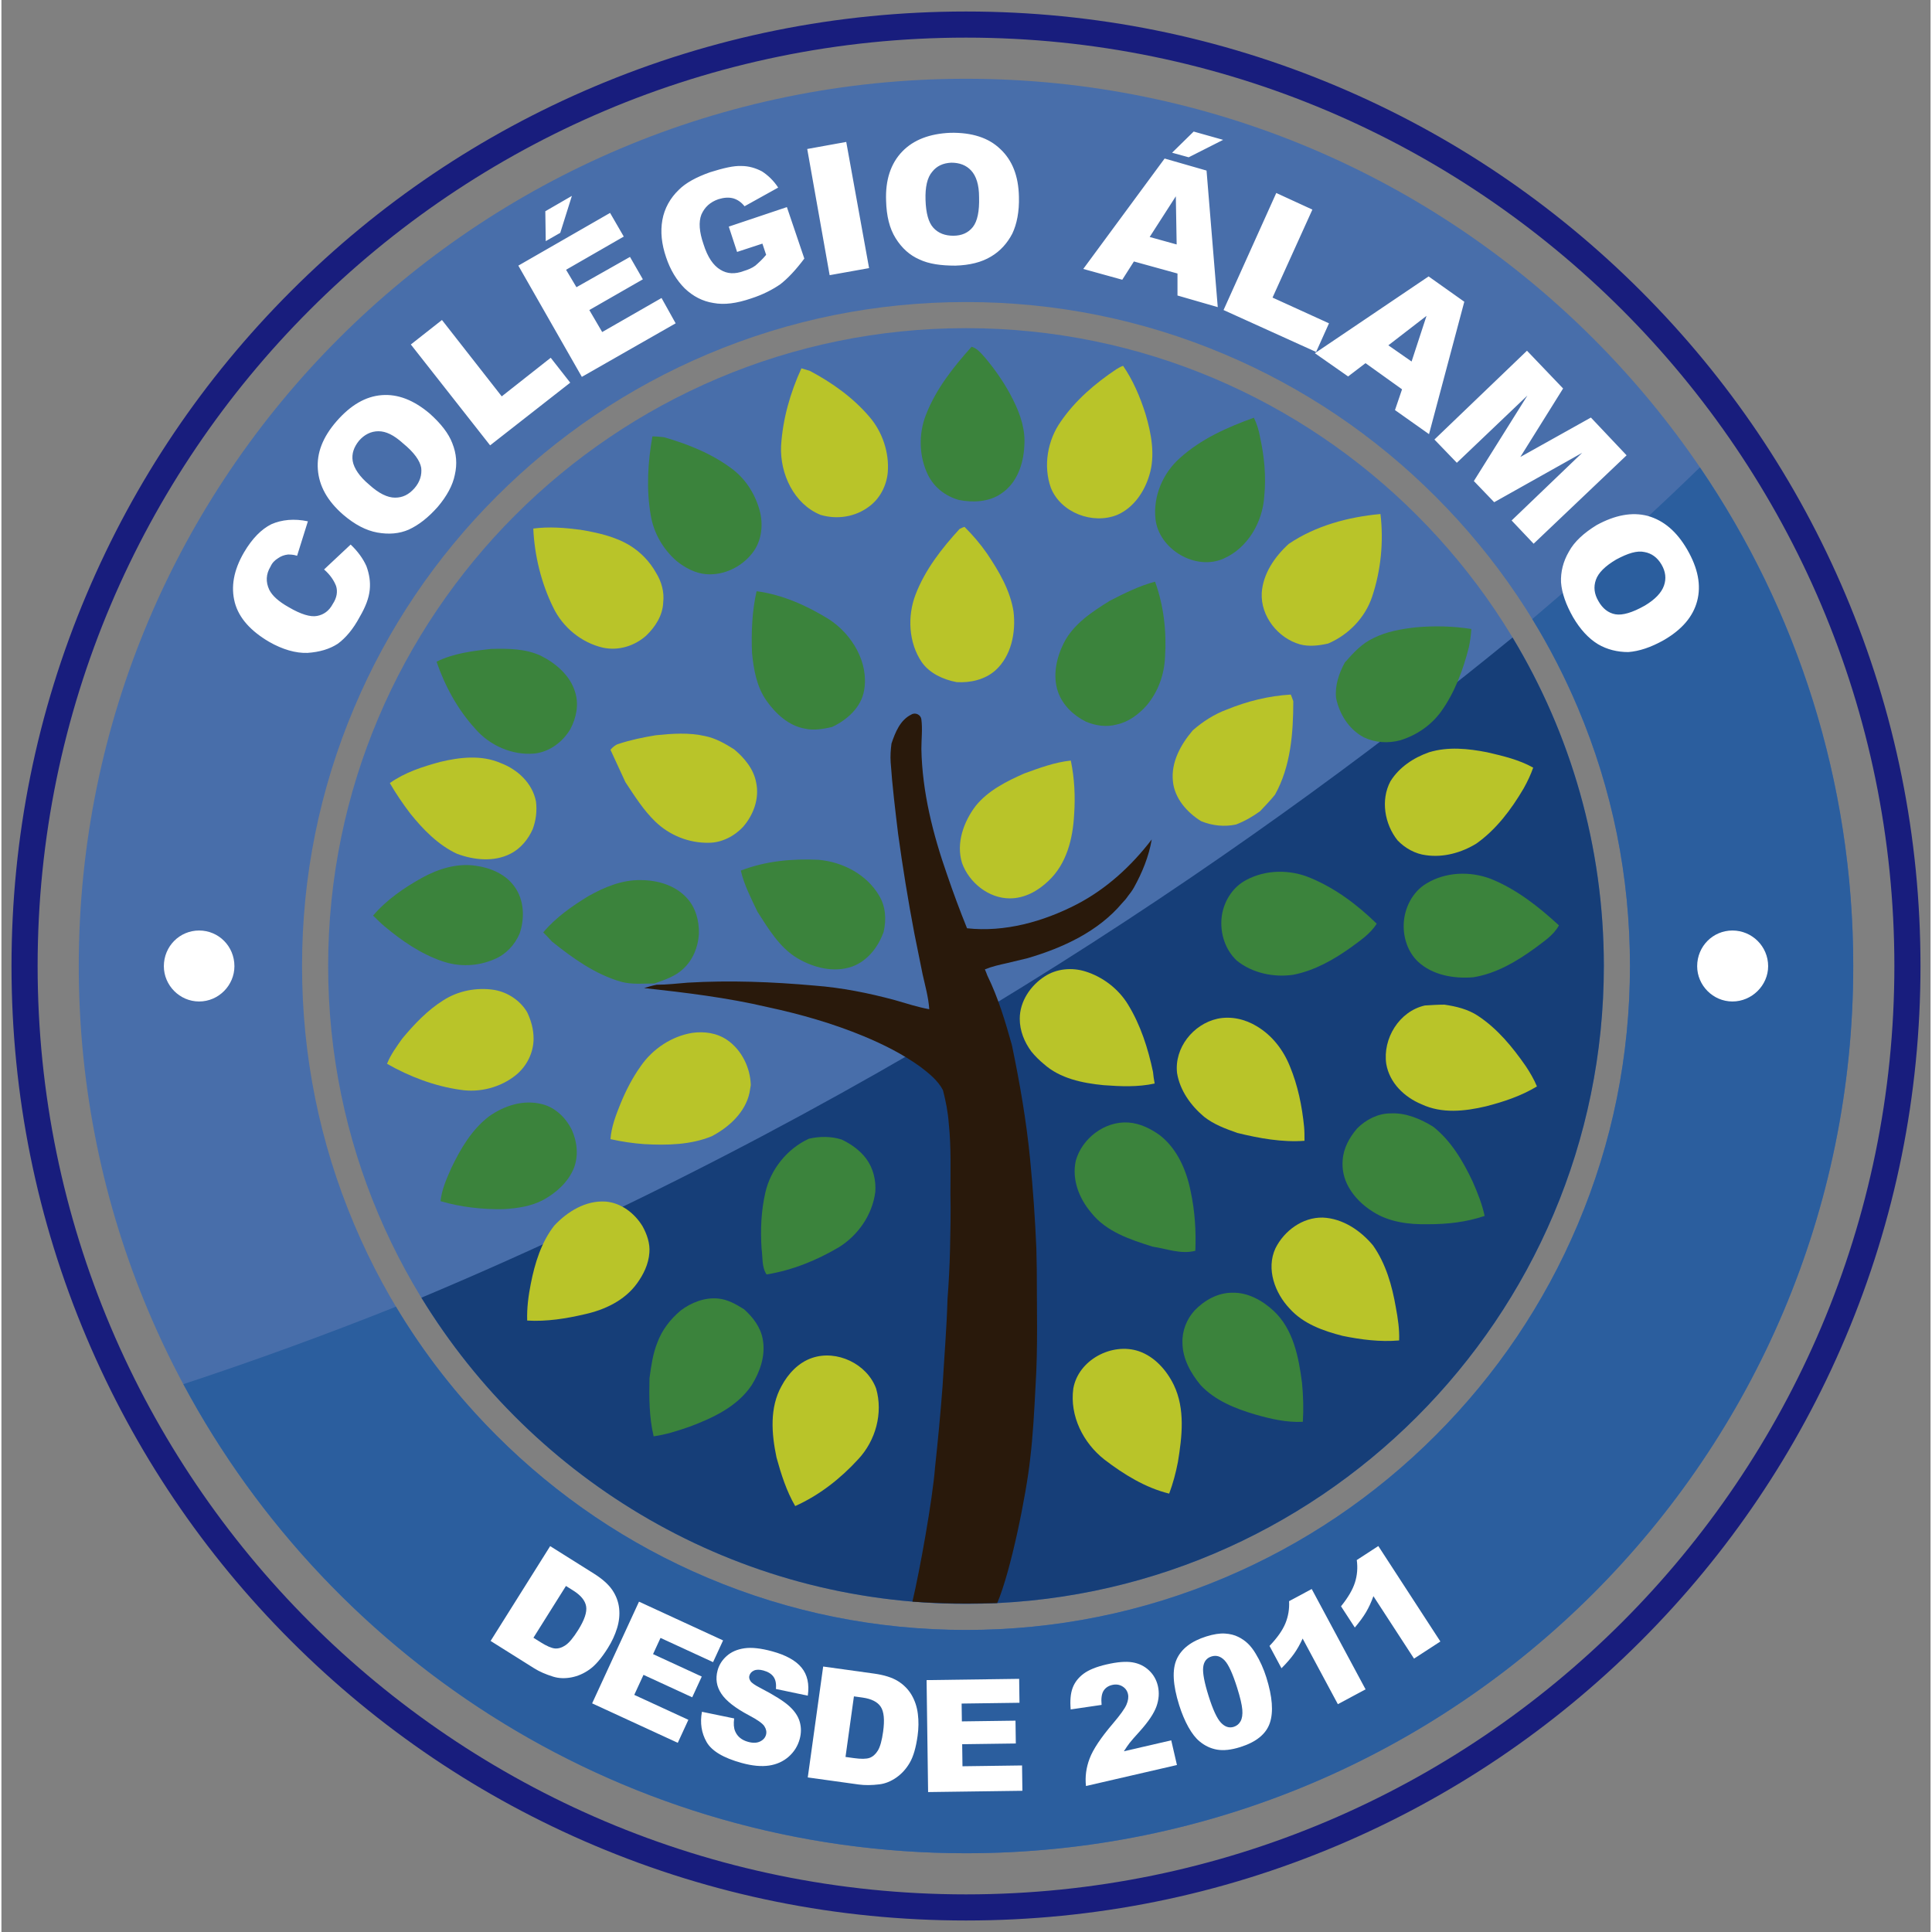 <svg version="1.1" id="Layer_1" xmlns="http://www.w3.org/2000/svg" xmlns:xlink="http://www.w3.org/1999/xlink" x="0px" y="0px"
	 width="200px" height="200px" viewBox="0 0 670.59 671.59" enable-background="new 0 0 670.59 671.59" xml:space="preserve">
<rect x="0" y="0" width="670.59" height="671.59" fill="#808080" stroke="none"/>
<g>
	<path fill="#486EAA" d="M335.295,114.071c-122.26,0-221.725,99.465-221.725,221.724c0,122.258,99.465,221.724,221.725,221.724
		c122.258,0,221.724-99.466,221.724-221.724C557.019,213.536,457.553,114.071,335.295,114.071L335.295,114.071z"/>
	<path fill="#163E78" d="M525.284,221.604c-81.594,66.754-212.297,159.365-379.309,229.492
		c38.982,63.771,109.262,106.423,189.319,106.423c122.258,0,221.724-99.466,221.724-221.724
		C557.019,294.056,545.419,254.979,525.284,221.604L525.284,221.604z"/>
	<path fill-rule="evenodd" clip-rule="evenodd" fill="#3B833C" d="M337.242,120.533c2.021,0.577,3.319,2.309,4.763,3.896
		c3.75,4.474,7.215,9.523,9.813,14.862c2.45,4.906,4.182,10.245,3.749,15.727c-0.288,6.349-2.598,12.986-8.081,16.593
		c-4.183,2.887-9.812,3.174-14.716,2.165c-4.617-1.299-8.514-4.329-10.677-8.657c-3.175-6.493-3.32-14.284-0.723-20.922
		C324.834,135.251,330.895,127.604,337.242,120.533L337.242,120.533z"/>
	<path fill-rule="evenodd" clip-rule="evenodd" fill="#3B833C" d="M409.675,159.202c7.359-6.638,16.449-10.677,25.685-13.996
		c1.008,2.02,1.73,4.329,2.163,6.782c1.442,6.637,2.165,13.563,1.442,20.633c-0.576,8.802-5.627,17.748-13.996,21.499
		c-9.812,4.473-22.652-3.174-23.805-13.708C400.297,172.477,403.759,164.397,409.675,159.202L409.675,159.202z"/>
	<path fill-rule="evenodd" clip-rule="evenodd" fill="#3B833C" d="M226.285,151.699c1.299,0,2.742,0.144,4.041,0.289
		c8.513,2.452,16.736,5.771,23.807,11.11c4.906,3.751,8.225,9.234,9.668,15.294c1.01,4.762,0.288,10.101-2.886,13.997
		c-3.751,4.762-9.812,7.647-15.872,7.214c-3.751-0.289-7.359-2.165-10.389-4.617c-4.618-4.041-7.936-9.668-8.946-15.873
		C224.121,170.024,224.698,160.645,226.285,151.699L226.285,151.699z"/>
	<path fill-rule="evenodd" clip-rule="evenodd" fill="#3B833C" d="M385.29,208.838c5.051-2.597,10.244-5.195,15.728-6.638
		c3.029,8.368,4.04,17.314,3.464,26.26c-0.29,6.205-2.454,12.12-6.494,16.882c-2.742,3.03-6.203,5.627-10.244,6.493
		c-3.608,1.01-7.503,0.433-10.822-1.01c-4.328-2.165-8.08-5.771-9.665-10.389c-1.877-5.483-0.579-11.688,2.019-16.882
		C372.593,216.917,379.23,212.589,385.29,208.838L385.29,208.838z"/>
	<path fill-rule="evenodd" clip-rule="evenodd" fill="#3B833C" d="M262.502,205.519c8.945,1.155,17.603,5.05,25.25,9.812
		c7.937,5.195,13.852,15.006,12.121,24.673c-1.011,5.916-5.916,10.245-11.111,12.698c-3.174,0.722-6.35,1.298-9.523,0.577
		c-5.626-1.01-10.1-5.195-13.273-9.667c-3.463-4.906-4.474-10.822-5.051-16.594C260.625,219.804,260.914,212.445,262.502,205.519
		L262.502,205.519z"/>
	<path fill-rule="evenodd" clip-rule="evenodd" fill="#3B833C" d="M491.63,218.072c6.494-0.577,12.985-0.432,19.335,0.577
		c-0.144,2.165-0.432,4.329-0.866,6.349c-2.019,7.935-4.904,15.727-9.666,22.364c-3.463,4.762-8.513,8.225-14.142,9.957
		c-4.183,1.154-8.801,0.866-12.695-1.011c-5.195-2.741-8.514-8.08-9.667-13.707c-0.434-4.329,1.008-8.513,3.029-12.265
		c2.886-3.318,5.915-6.637,9.955-8.512C481.529,219.515,486.581,218.649,491.63,218.072L491.63,218.072z"/>
	<path fill-rule="evenodd" clip-rule="evenodd" fill="#3B833C" d="M151.249,230.015c5.83-2.915,12.631-3.748,19.017-4.442
		c5.829-0.139,11.798-0.139,17.211,2.36c5.274,2.637,10.272,6.94,11.938,12.631c1.388,4.303,0.416,9.022-1.666,12.909
		c-2.638,4.442-7.219,7.912-12.493,8.467c-7.634,0.694-15.546-2.775-20.543-8.606C158.605,246.671,154.164,238.481,151.249,230.015
		L151.249,230.015z"/>
	<path fill-rule="evenodd" clip-rule="evenodd" fill="#3B833C" d="M257.019,302.625c8.513-3.319,17.892-4.185,26.981-3.752
		c8.369,0.721,16.737,5.051,21.066,12.409c2.309,3.751,2.596,8.369,1.587,12.697c-1.876,5.195-5.482,9.956-10.821,11.976
		c-6.493,2.309-13.564,0.433-19.191-2.886c-6.204-3.75-9.955-10.1-13.851-16.16C260.625,312.292,258.172,307.675,257.019,302.625
		L257.019,302.625z"/>
	<path fill-rule="evenodd" clip-rule="evenodd" fill="#3B833C" d="M432.618,305.943c6.926-3.751,15.438-3.751,22.507-0.722
		c8.658,3.607,16.305,9.379,22.943,15.872c-2.166,3.462-5.627,5.771-8.948,8.225c-6.059,4.328-12.696,8.08-20.055,9.522
		c-6.782,1.01-14.285-0.577-19.624-4.906c-4.473-4.184-6.203-10.677-5.048-16.593C425.401,312.58,428.289,308.252,432.618,305.943
		L432.618,305.943z"/>
	<path fill-rule="evenodd" clip-rule="evenodd" fill="#3B833C" d="M146.252,305.108c5.552-3.053,12.076-5.136,18.6-4.164
		c5.136,0.694,10.411,2.915,13.464,7.218c3.47,4.719,3.608,11.104,1.805,16.378c-1.666,3.887-4.72,7.218-8.745,8.883
		c-5.691,2.499-12.214,2.777-18.183,0.694c-7.356-2.498-14.019-7.079-19.988-12.076c-1.388-1.111-2.638-2.499-4.025-3.748
		C133.898,312.742,140.006,308.578,146.252,305.108L146.252,305.108z"/>
	<path fill-rule="evenodd" clip-rule="evenodd" fill="#3B833C" d="M495.383,307.097c6.637-4.04,15.15-4.329,22.364-1.587
		c8.945,3.607,16.592,9.667,23.664,16.161c-1.877,3.462-5.34,5.627-8.369,7.936c-6.35,4.617-13.42,8.8-21.355,10.099
		c-6.78,0.578-14.285-0.721-19.335-5.482c-3.463-3.318-5.05-8.224-4.906-12.842C487.59,315.755,490.476,309.984,495.383,307.097
		L495.383,307.097z"/>
	<path fill-rule="evenodd" clip-rule="evenodd" fill="#3B833C" d="M203.92,311.57c5.628-3.174,11.832-5.771,18.325-5.627
		c5.771,0,11.832,1.731,15.872,6.06c3.175,3.318,4.473,8.08,4.329,12.697c-0.289,4.473-2.02,8.945-5.483,12.12
		c-2.741,2.598-6.349,3.752-9.956,5.051c-3.751,0-7.792,0.432-11.542-0.578c-9.09-2.597-16.882-8.225-24.096-13.996
		c-1.011-1.154-2.02-2.165-3.031-3.174C192.666,318.929,198.293,315.033,203.92,311.57L203.92,311.57z"/>
	<path fill-rule="evenodd" clip-rule="evenodd" fill="#3B833C" d="M471.286,392.227c3.029-3.03,7.214-5.194,11.542-5.194
		c5.34-0.288,10.391,1.876,14.863,4.618c6.204,4.905,10.389,11.975,13.706,19.045c1.731,3.896,3.32,7.936,4.185,11.976
		c-6.348,2.165-12.985,2.886-19.623,2.886c-6.637,0.145-13.563-0.721-19.189-4.328c-3.465-2.163-6.494-5.051-8.513-8.657
		c-1.587-2.886-2.31-6.061-2.021-9.379C466.524,399.153,468.545,395.401,471.286,392.227L471.286,392.227z"/>
	<path fill-rule="evenodd" clip-rule="evenodd" fill="#3B833C" d="M169.433,388.113c5.274-3.747,11.938-5.968,18.46-4.302
		c4.581,1.11,8.329,4.719,10.411,9.022c1.805,4.024,2.36,8.884,0.694,13.186c-1.943,4.859-6.108,8.606-10.688,11.104
		c-4.165,2.223-9.023,2.915-13.742,3.192c-7.356,0.14-14.852-0.694-21.932-2.775c0.417-4.024,2.083-7.773,3.748-11.521
		C159.577,399.356,163.464,392.693,169.433,388.113L169.433,388.113z"/>
	<path fill-rule="evenodd" clip-rule="evenodd" fill="#3B833C" d="M373.459,403.482c2.163-7.792,10.101-13.852,18.325-13.275
		c4.04,0.289,7.791,2.165,10.966,4.474c6.06,4.761,9.234,12.264,10.677,19.623c1.442,6.781,1.877,13.707,1.587,20.489
		c-5.05,1.299-9.956-0.722-14.861-1.443c-7.792-2.452-16.161-5.194-21.354-11.832C374.613,416.612,372.016,409.976,373.459,403.482
		L373.459,403.482z"/>
	<path fill-rule="evenodd" clip-rule="evenodd" fill="#3B833C" d="M280.681,395.835c3.752-0.866,7.792-0.866,11.399,0.288
		c3.318,1.587,6.35,3.752,8.513,6.638c2.453,3.318,3.464,7.503,3.175,11.543c-1.01,7.936-5.916,15.006-12.553,19.19
		c-7.792,4.616-16.305,8.079-25.25,9.522c-1.732-2.597-1.299-6.06-1.732-8.945c-0.432-6.638-0.144-13.131,1.299-19.479
		C267.407,406.367,273.179,399.297,280.681,395.835L280.681,395.835z"/>
	<path fill-rule="evenodd" clip-rule="evenodd" fill="#3B833C" d="M414.726,455.569c3.462-3.606,8.08-6.204,13.129-6.204
		c5.483-0.144,10.534,2.742,14.429,6.349c6.782,6.35,8.659,16.017,9.812,24.963c0.435,4.473,0.578,9.089,0.29,13.563
		c-5.629,0.287-11.254-1.011-16.737-2.598c-6.782-2.021-13.708-4.763-18.759-10.101c-3.462-4.185-6.348-9.234-6.348-14.862
		C410.396,462.64,411.984,458.6,414.726,455.569L414.726,455.569z"/>
	<path fill-rule="evenodd" clip-rule="evenodd" fill="#3B833C" d="M236.097,455.569c3.607-2.741,8.224-4.616,12.986-4.185
		c3.318,0.289,6.348,2.021,9.089,3.753c3.03,2.74,5.771,6.204,6.494,10.532c1.009,5.627-1.011,11.256-3.896,15.872
		c-5.05,7.503-13.563,11.399-21.644,14.429c-4.184,1.442-8.225,2.741-12.409,3.318c-1.587-6.638-1.587-13.563-1.443-20.201
		c0.577-4.184,1.155-8.513,2.742-12.408C229.604,462.352,232.489,458.6,236.097,455.569L236.097,455.569z"/>
	<path fill-rule="evenodd" clip-rule="evenodd" fill="#B9C429" d="M387.6,128.325c0.72-0.433,1.442-0.865,2.307-1.155
		c3.465,5.051,5.918,10.822,7.793,16.738c2.02,6.782,3.465,14.429,1.299,21.355c-1.73,5.771-5.483,11.254-11.11,13.708
		c-8.513,3.462-19.623-0.722-23.086-9.379c-2.741-7.647-1.154-16.593,3.463-23.086C373.314,139.146,380.24,133.23,387.6,128.325
		L387.6,128.325z"/>
	<path fill-rule="evenodd" clip-rule="evenodd" fill="#B9C429" d="M278.083,128.036c1.011,0.289,1.876,0.577,2.887,0.866
		c7.647,4.04,15.005,9.234,20.777,16.016c4.473,5.194,6.926,12.408,6.35,19.334c-0.436,4.618-2.742,9.091-6.494,11.832
		c-4.762,3.607-11.11,4.617-16.882,2.886c-9.234-3.752-14.141-14.285-13.707-23.953
		C271.591,145.639,274.189,136.549,278.083,128.036L278.083,128.036z"/>
	<path fill-rule="evenodd" clip-rule="evenodd" fill="#B9C429" d="M447.479,189.07c9.379-6.349,20.778-9.379,31.889-10.389
		c1.152,9.667,0.144,19.623-2.886,28.713c-2.454,7.358-8.225,13.274-15.295,16.304c-3.175,0.722-6.638,1.154-9.813,0.288
		c-7.647-2.164-13.708-9.811-13.272-17.891C438.533,199.458,442.573,193.542,447.479,189.07L447.479,189.07z"/>
	<path fill-rule="evenodd" clip-rule="evenodd" fill="#B9C429" d="M184.875,183.731c5.482-0.721,10.966-0.288,16.448,0.434
		c5.917,1.01,11.977,2.309,17.17,5.483c3.752,2.308,6.926,5.627,9.091,9.522c1.875,3.03,2.886,6.637,2.452,10.245
		c-0.144,4.473-2.741,8.513-5.916,11.543c-4.04,3.607-9.667,5.338-15.006,4.184c-7.503-1.731-13.996-7.07-17.314-13.996
		C187.616,202.633,185.307,193.11,184.875,183.731L184.875,183.731z"/>
	<path fill-rule="evenodd" clip-rule="evenodd" fill="#B9C429" d="M333.058,183.875c0.578-0.289,1.155-0.578,1.731-0.721
		c2.885,2.885,5.482,5.916,7.792,9.234c4.185,6.204,8.081,12.841,9.236,20.201c0.863,7.214-0.724,15.438-6.351,20.488
		c-3.608,3.174-8.656,4.33-13.419,4.04c-4.617-0.866-9.379-3.03-12.12-6.925c-4.616-6.782-5.05-16.016-2.164-23.519
		C321.083,198.016,326.854,190.657,333.058,183.875L333.058,183.875z"/>
	<path fill-rule="evenodd" clip-rule="evenodd" fill="#B9C429" d="M425.979,246.641c7.07-2.885,14.572-4.761,22.221-5.195
		c0.288,0.722,0.577,1.443,0.865,2.31c0,10.965-0.865,22.653-6.348,32.465c-1.587,2.02-3.464,3.896-5.195,5.771
		c-2.598,1.876-5.34,3.463-8.369,4.618c-4.04,0.865-8.225,0.433-12.119-1.155c-4.906-3.03-9.234-7.936-9.812-13.851
		c-0.722-6.638,2.741-12.842,6.926-17.748C417.611,250.825,421.651,248.228,425.979,246.641L425.979,246.641z"/>
	<path fill-rule="evenodd" clip-rule="evenodd" fill="#B9C429" d="M214.454,258.617c4.329-1.443,8.658-2.309,12.985-3.03
		c5.627-0.578,11.543-1.01,17.17,0.288c3.607,0.722,6.927,2.597,10.1,4.618c3.463,2.885,6.782,6.781,7.647,11.542
		c1.155,5.483-0.866,11.11-4.473,15.295c-3.03,3.318-7.503,5.626-11.976,5.626c-6.926,0.145-13.708-2.597-18.613-7.358
		c-4.184-4.04-7.214-8.946-10.389-13.707c-1.732-3.752-3.463-7.503-5.195-11.255C212.433,259.771,213.443,258.905,214.454,258.617
		L214.454,258.617z"/>
	<path fill-rule="evenodd" clip-rule="evenodd" fill="#B9C429" d="M496.248,261.502c6.637-2.02,13.563-1.298,20.2,0
		c5.627,1.299,11.11,2.598,16.016,5.339c-0.864,2.453-2.02,4.906-3.318,7.214c-4.328,7.359-9.523,14.284-16.449,19.19
		c-5.193,3.175-11.398,4.905-17.458,4.04c-3.752-0.434-7.358-2.453-9.956-5.194c-4.473-5.627-5.915-13.996-2.454-20.489
		C485.859,266.697,490.909,263.378,496.248,261.502L496.248,261.502z"/>
	<path fill-rule="evenodd" clip-rule="evenodd" fill="#B9C429" d="M355.566,268.861c5.195-1.876,10.534-3.896,16.161-4.473
		c1.297,6.204,1.587,12.553,1.153,18.757c-0.432,8.369-2.596,17.17-8.945,23.086c-3.607,3.462-8.226,6.06-13.417,6.06
		c-7.361,0-14.144-5.483-16.594-12.265c-2.166-6.926,0.576-14.429,4.76-19.912C343.014,274.777,349.363,271.603,355.566,268.861
		L355.566,268.861z"/>
	<path fill-rule="evenodd" clip-rule="evenodd" fill="#B9C429" d="M152.499,264.854c6.94-1.665,14.436-2.498,21.098,0.417
		c5.83,2.221,10.966,6.94,12.215,13.325c0.417,3.331,0,6.523-1.11,9.578c-1.527,3.47-4.165,6.801-7.773,8.605
		c-5.691,2.915-12.631,2.221-18.6,0c-6.524-3.053-11.798-8.467-16.24-14.019c-2.638-3.47-4.997-6.94-7.079-10.549
		C140.284,268.464,146.391,266.52,152.499,264.854L152.499,264.854z"/>
	<path fill-rule="evenodd" clip-rule="evenodd" fill="#B9C429" d="M362.638,339.418c4.184-2.742,9.522-3.175,14.14-1.732
		c6.059,1.876,11.542,6.061,14.862,11.544c4.329,7.07,6.927,15.15,8.657,23.375c0.144,1.298,0.288,2.597,0.576,4.04
		c-5.915,1.298-11.831,1.01-17.747,0.577c-7.357-0.721-15.15-2.308-20.777-7.358c-1.587-1.299-3.03-2.742-4.328-4.329
		c-2.454-3.319-4.041-7.214-4.041-11.398C353.979,348.075,357.732,342.593,362.638,339.418L362.638,339.418z"/>
	<path fill-rule="evenodd" clip-rule="evenodd" fill="#B9C429" d="M153.609,347.721c5.135-3.331,11.66-4.58,17.767-3.608
		c4.719,0.833,9.022,3.748,11.382,7.772c1.388,2.916,2.221,5.969,2.221,9.162c0,4.858-2.359,9.577-6.107,12.631
		c-5.274,4.303-12.631,6.247-19.433,5.136c-8.884-1.25-17.628-4.581-25.401-9.023c1.25-3.192,3.331-5.969,5.274-8.744
		C143.476,356.049,148.057,351.191,153.609,347.721L153.609,347.721z"/>
	<path fill-rule="evenodd" clip-rule="evenodd" fill="#B9C429" d="M494.804,349.518c2.31-0.144,4.619-0.288,6.782-0.288
		c4.04,0.577,8.225,1.586,11.689,3.896c6.779,4.472,11.974,10.822,16.591,17.458c1.443,2.165,2.886,4.617,3.896,7.071
		c-5.483,3.318-11.543,5.337-17.746,6.925c-7.361,1.732-15.295,2.598-22.366-0.721c-5.915-2.454-11.11-7.359-12.265-13.997
		C480.087,361.061,485.859,351.538,494.804,349.518L494.804,349.518z"/>
	<path fill-rule="evenodd" clip-rule="evenodd" fill="#B9C429" d="M408.665,373.038c-1.011-8.802,5.628-17.027,13.996-18.902
		c4.762-1.01,9.668,0.144,13.706,2.598c5.34,3.174,9.235,8.224,11.544,13.995c2.741,6.637,4.184,13.708,4.906,20.923
		c0.145,1.587,0.145,3.173,0.145,4.905c-7.791,0.578-15.728-0.865-23.375-2.741c-4.039-1.442-8.079-2.885-11.544-5.627
		C413.427,384.291,409.675,379.098,408.665,373.038L408.665,373.038z"/>
	<path fill-rule="evenodd" clip-rule="evenodd" fill="#B9C429" d="M240.137,359.041c4.184-0.577,8.512,0,12.12,2.454
		c5.05,3.463,8.08,9.667,8.224,15.727c-0.145,0.866-0.289,1.732-0.432,2.598c-1.443,6.782-7.07,11.976-13.131,15.15
		c-7.359,3.03-15.583,3.174-23.52,2.741c-3.895-0.288-7.791-0.865-11.687-1.73c0.29-4.185,1.876-8.369,3.463-12.265
		c1.876-4.617,4.185-9.09,7.071-13.13C226.43,364.524,233.066,360.195,240.137,359.041L240.137,359.041z"/>
	<path fill-rule="evenodd" clip-rule="evenodd" fill="#B9C429" d="M442.861,433.927c3.029-6.061,9.38-10.821,16.447-10.678
		c6.927,0.289,13.133,4.474,17.461,9.668c4.473,6.348,6.638,13.996,7.935,21.498c0.722,3.896,1.299,7.648,1.155,11.544
		c-6.637,0.577-13.274-0.289-19.624-1.587c-6.78-1.732-13.706-4.186-18.469-9.523C442.718,449.511,439.544,441.142,442.861,433.927
		L442.861,433.927z"/>
	<path fill-rule="evenodd" clip-rule="evenodd" fill="#B9C429" d="M192.196,426.008c4.581-4.858,10.827-8.745,17.767-8.33
		c5.414,0.418,10.133,4.027,12.909,8.607c1.527,2.776,2.637,5.968,2.36,9.161c-0.278,4.024-2.083,7.634-4.303,10.688
		c-4.303,5.969-11.243,9.161-18.045,10.688c-6.524,1.526-13.325,2.636-20.126,2.221c-0.139-4.304,0.416-8.606,1.249-12.77
		C185.395,439.193,187.616,431.837,192.196,426.008L192.196,426.008z"/>
	<path fill-rule="evenodd" clip-rule="evenodd" fill="#B9C429" d="M372.593,482.696c1.73-9.956,13.42-16.16,22.797-12.986
		c5.483,1.876,9.668,6.638,12.121,11.688c4.04,8.368,2.886,18.035,1.442,26.837c-0.722,3.753-1.73,7.503-3.029,10.967
		c-8.225-2.021-15.727-6.637-22.509-11.831C376.057,501.598,371.294,492.219,372.593,482.696L372.593,482.696z"/>
	<path fill-rule="evenodd" clip-rule="evenodd" fill="#B9C429" d="M281.836,472.019c8.513-2.886,19.045,2.021,22.221,10.678
		c2.452,8.513-0.145,18.035-6.205,24.528c-6.204,6.782-13.563,12.554-21.932,16.305c-3.03-5.194-4.905-11.109-6.493-16.882
		c-1.732-8.224-2.453-17.313,1.731-24.817C273.467,477.501,277.075,473.605,281.836,472.019L281.836,472.019z"/>
	<path fill-rule="evenodd" clip-rule="evenodd" fill="#29190B" d="M316.32,248.373c1.443-0.866,3.319,0.144,3.464,1.731
		c0.432,3.319,0,6.782,0,10.245c0.287,15.006,4.04,29.723,8.945,43.719c2.165,6.349,4.473,12.553,6.926,18.613
		c13.129,1.443,26.549-2.308,38.236-8.368c10.243-5.339,18.901-13.274,25.972-22.509c-1.01,5.917-3.319,11.543-6.204,16.738
		c-0.576,1.01-1.299,2.02-2.02,2.886c-0.578,0.866-1.299,1.731-2.021,2.453c-8.368,9.956-20.632,15.583-32.896,19.19
		c-2.454,0.577-4.761,1.155-7.215,1.732c-2.597,0.577-5.194,1.154-7.648,2.164c0.291,0.721,0.579,1.299,0.867,2.165
		c3.752,7.646,6.205,15.871,8.513,24.096c2.741,13.13,5.051,26.404,6.35,39.823c1.009,10.388,1.73,20.634,2.163,30.878
		c0,2.452,0.144,4.762,0.144,7.071c0,13.707,0.434,27.27-0.432,40.978c-0.434,8.368-0.866,16.881-1.875,25.249
		c-1.299,12.12-6.678,38.92-11.44,50.03c-10.853,0.264-19.087,0.207-29.476-0.515c2.597-10.965,7.007-35.52,7.873-46.773
		c1.01-9.235,1.876-18.614,2.598-27.991c0.577-10.102,1.442-20.345,1.73-30.445c0.434-5.628,0.723-11.256,0.866-16.882
		c0.145-6.493,0.289-13.131,0.145-19.623c0-8.081,0.288-16.305-0.577-24.529c-0.288-3.896-1.01-7.646-2.02-11.543
		c-1.732-3.319-4.762-5.771-7.792-8.081c-6.205-4.473-12.842-7.792-19.767-10.677c-10.823-4.473-21.933-7.647-33.332-10.1
		c-14.14-3.319-28.568-5.05-42.998-6.637c1.444-0.433,2.887-0.865,4.33-1.154c3.607,0,7.214-0.432,10.821-0.721
		c14.717-0.865,29.435-0.289,44.008,1.01c9.523,0.721,18.902,2.597,27.991,5.05c4.041,1.153,7.938,2.452,11.978,3.173
		c-0.288-4.184-1.442-8.224-2.31-12.12c-1.009-4.762-1.875-9.523-2.886-14.284c-2.164-11.399-4.04-22.942-5.627-34.485
		c-1.009-8.368-2.019-16.594-2.598-24.962c-0.145-2.164,0-4.329,0.29-6.493C310.694,254.577,312.425,250.248,316.32,248.373
		L316.32,248.373z"/>
	<path fill="#486EAA" d="M335.295,27.379c-170.333,0-308.416,138.083-308.416,308.416s138.083,308.416,308.416,308.416
		c170.333,0,308.416-138.083,308.416-308.416S505.628,27.379,335.295,27.379L335.295,27.379z M547.958,425.636L547.958,425.636
		c-11.625,27.483-28.266,52.166-49.461,73.361s-45.877,37.836-73.362,49.462c-28.457,12.035-58.684,18.139-89.84,18.139
		s-61.383-6.104-89.84-18.139c-27.484-11.626-52.167-28.267-73.362-49.462c-21.195-21.195-37.836-45.878-49.461-73.361
		c-12.036-28.458-18.14-58.685-18.14-89.841c0-31.157,6.104-61.383,18.14-89.84c11.625-27.484,28.266-52.167,49.461-73.362
		c21.196-21.195,45.878-37.836,73.362-49.461c28.458-12.037,58.684-18.14,89.84-18.14s61.383,6.103,89.84,18.14
		c27.485,11.625,52.167,28.266,73.362,49.461c21.195,21.194,37.836,45.877,49.461,73.362c12.037,28.457,18.141,58.684,18.141,89.84
		C566.099,366.951,559.995,397.178,547.958,425.636L547.958,425.636z"/>
	<path fill="#181D7D" d="M335.295,667.59c-44.79,0-88.243-8.773-129.151-26.076c-39.51-16.712-74.993-40.635-105.463-71.104
		c-30.47-30.471-54.394-65.954-71.105-105.465C12.272,424.037,3.5,380.584,3.5,335.795c0-44.79,8.772-88.243,26.076-129.151
		c16.711-39.51,40.635-74.993,71.105-105.463c30.47-30.47,65.953-54.394,105.463-71.104C247.052,12.772,290.505,4,335.295,4
		c44.789,0,88.243,8.772,129.15,26.076c39.511,16.711,74.994,40.634,105.465,71.104c30.47,30.47,54.391,65.953,71.103,105.463
		c17.305,40.908,26.077,84.361,26.077,129.151c0,44.79-8.772,88.242-26.077,129.15c-16.712,39.511-40.633,74.994-71.103,105.465
		c-30.471,30.469-65.954,54.392-105.465,71.104C423.538,658.816,380.084,667.59,335.295,667.59L335.295,667.59z M335.295,13.079
		L335.295,13.079c-177.947,0-322.716,144.77-322.716,322.716c0,177.945,144.769,322.716,322.716,322.716
		c177.945,0,322.715-144.771,322.715-322.716C658.01,157.849,513.24,13.079,335.295,13.079L335.295,13.079z"/>
	<path fill="#2B5E9E" d="M590.412,162.455c-11.646,11.381-31.315,29.88-58.272,52.733c6.015,9.805,11.297,20.073,15.818,30.766
		c12.037,28.457,18.141,58.684,18.141,89.84c0,31.156-6.104,61.383-18.141,89.841l0,0c-11.625,27.483-28.266,52.166-49.461,73.361
		s-45.877,37.836-73.362,49.462c-28.457,12.035-58.684,18.139-89.84,18.139s-61.383-6.104-89.84-18.139
		c-27.484-11.626-52.167-28.267-73.362-49.462c-13.556-13.556-25.25-28.54-34.959-44.77c-23.897,9.544-48.544,18.568-73.903,26.921
		c51.954,97.042,154.292,163.063,272.064,163.063c170.333,0,308.416-138.083,308.416-308.416
		C643.711,271.526,624.044,211.855,590.412,162.455L590.412,162.455z"/>
	<path fill-rule="evenodd" clip-rule="evenodd" fill="#FFFFFF" d="M112.153,197.953l9.234-8.657c2.453,2.308,4.33,4.906,5.484,7.503
		c1.01,2.742,1.442,5.483,1.154,8.224c-0.289,2.886-1.443,5.916-3.463,9.379c-2.309,4.329-4.905,7.358-7.647,9.378
		c-2.886,1.876-6.349,2.886-10.534,3.175c-4.04,0.144-8.657-1.155-13.418-3.896c-6.349-3.752-10.389-8.225-11.832-13.563
		c-1.443-5.482-0.433-11.253,3.174-17.458c2.886-4.905,6.061-8.08,9.524-9.812c3.607-1.587,7.936-2.021,12.697-1.01l-3.752,11.976
		c-1.298-0.433-2.453-0.433-3.174-0.433c-1.298,0.145-2.453,0.578-3.463,1.299c-1.154,0.722-2.021,1.587-2.597,2.886
		c-1.588,2.597-1.732,5.338-0.433,8.08c1.009,2.021,3.175,4.041,6.782,6.06c4.184,2.453,7.503,3.463,9.812,3.03
		c2.309-0.434,4.184-1.732,5.482-4.184c1.443-2.165,1.732-4.329,1.154-6.205C115.616,201.849,114.318,199.829,112.153,197.953
		L112.153,197.953z M118.79,178.908L118.79,178.908c4.041,3.462,7.937,5.483,11.832,6.204c4.04,0.722,7.647,0.433,10.966-1.01
		c3.463-1.588,6.781-4.185,10.1-7.936c3.174-3.751,5.194-7.503,5.916-11.11c0.865-3.751,0.577-7.358-0.866-10.966
		c-1.298-3.463-4.04-6.926-7.936-10.389c-5.483-4.617-10.965-6.782-16.593-6.349c-5.627,0.433-10.822,3.462-15.727,9.09
		c-4.762,5.482-6.926,10.966-6.493,16.737C110.421,168.951,113.308,174.146,118.79,178.908L118.79,178.908z M127.881,168.519
		L127.881,168.519c-3.463-2.886-5.339-5.772-5.772-8.225c-0.432-2.597,0.433-4.906,2.165-7.07c1.875-2.164,4.184-3.319,6.781-3.319
		s5.339,1.299,8.513,4.185c3.896,3.174,5.916,6.06,6.349,8.514c0.289,2.452-0.433,4.905-2.308,7.07
		c-2.02,2.308-4.185,3.318-6.782,3.318S131.199,171.549,127.881,168.519L127.881,168.519z M142.31,119.749L142.31,119.749
		l10.821-8.513l20.778,26.549l17.026-13.418l6.782,8.656l-27.848,21.788L142.31,119.749L142.31,119.749z M179.68,92.335
		L179.68,92.335l22.076,38.669l32.609-18.613l-4.905-8.802l-20.633,11.832l-4.473-7.647l18.613-10.677l-4.473-7.792L199.88,99.838
		l-3.606-6.061l20.056-11.543l-4.762-8.224L179.68,92.335L179.68,92.335z M189.059,73.433L189.059,73.433l9.235-5.339l-4.04,12.842
		l-5.05,2.887L189.059,73.433L189.059,73.433z M255.72,87.573L255.72,87.573l-2.886-8.801l20.201-6.782l6.06,17.892
		c-3.03,4.04-5.771,6.925-8.368,8.946c-2.742,1.876-6.061,3.607-10.1,4.906c-5.051,1.731-9.379,2.309-13.13,1.587
		c-3.751-0.577-7.07-2.308-9.956-5.05c-2.886-2.886-5.05-6.493-6.493-10.822c-1.587-4.617-2.02-8.946-1.299-12.986
		c0.722-4.04,2.742-7.647,5.772-10.533c2.309-2.309,5.916-4.329,10.822-6.06c4.617-1.443,8.224-2.309,10.965-2.164
		c2.453,0,4.906,0.721,7.07,1.875c2.02,1.298,4.041,3.175,5.627,5.627l-11.687,6.493c-1.154-1.442-2.453-2.309-3.896-2.741
		c-1.587-0.433-3.319-0.29-5.195,0.288c-2.885,1.011-4.761,2.742-5.916,5.339c-1.01,2.598-0.722,6.06,0.722,10.245
		c1.443,4.617,3.463,7.503,5.916,8.946c2.309,1.443,5.05,1.587,8.081,0.433c1.442-0.433,2.885-1.01,4.04-1.875
		c1.155-1.01,2.454-2.165,3.751-3.751l-1.298-3.896L255.72,87.573L255.72,87.573z M280.104,51.79L280.104,51.79l13.563-2.453
		l7.936,43.863l-13.708,2.454L280.104,51.79L280.104,51.79z M307.519,69.826L307.519,69.826c-0.288-7.214,1.587-12.986,5.627-17.17
		c3.896-4.041,9.523-6.205,16.738-6.493c7.502-0.145,13.273,1.731,17.313,5.627c4.185,3.895,6.351,9.378,6.494,16.593
		c0.145,5.195-0.723,9.523-2.31,12.842c-1.73,3.319-4.185,6.061-7.357,7.936c-3.318,2.021-7.503,3.031-12.409,3.175
		c-5.05,0-9.234-0.578-12.553-2.165c-3.319-1.442-6.061-3.896-8.225-7.358S307.662,75.021,307.519,69.826L307.519,69.826z
		 M321.227,69.537L321.227,69.537c0.144,4.473,1.011,7.792,2.741,9.667c1.731,1.876,4.041,2.742,6.927,2.742
		c2.885,0,5.192-1.01,6.781-3.03c1.587-2.021,2.308-5.483,2.164-10.389c0-4.329-1.011-7.359-2.741-9.234
		c-1.731-1.876-4.041-2.742-6.927-2.742c-2.885,0.144-5.049,1.154-6.636,3.174C321.804,61.745,321.083,65.064,321.227,69.537
		L321.227,69.537z M408.81,95.076L408.81,95.076l-15.15-4.185l-4.041,6.349l-13.562-3.751l28.28-38.381l14.573,4.185l3.896,47.47
		l-13.996-4.04V95.076L408.81,95.076z M408.521,84.976L408.521,84.976l-0.29-16.737l-9.09,14.14L408.521,84.976L408.521,84.976z
		 M414.437,45.729L414.437,45.729l10.244,2.886l-11.977,6.06l-5.771-1.587L414.437,45.729L414.437,45.729z M443.149,67.084
		L443.149,67.084l12.554,5.771l-13.853,30.589l19.624,8.946l-4.474,9.956l-32.176-14.573L443.149,67.084L443.149,67.084z
		 M486.869,135.333L486.869,135.333l-2.453,7.214l11.832,8.369l12.264-46.028l-12.409-8.802l-39.533,26.693l11.543,8.08l6.06-4.617
		L486.869,135.333L486.869,135.333z M490.188,125.665L490.188,125.665l-8.079-5.627l13.274-10.245L490.188,125.665L490.188,125.665z
		 M530.301,121.914L530.301,121.914l12.553,13.13l-14.862,23.808l24.528-13.707l12.409,13.13l-32.32,30.733l-7.647-8.08
		l24.528-23.519l-30.587,17.17l-7.07-7.358l18.612-29.724l-24.528,23.375l-7.792-8.08L530.301,121.914L530.301,121.914z
		 M554.541,182.514L554.541,182.514c-4.473,2.742-7.793,5.772-9.668,9.235c-2.02,3.462-2.886,7.07-2.741,10.677
		c0.288,3.752,1.73,7.792,4.185,12.121c2.453,4.184,5.339,7.358,8.656,9.378c3.175,1.876,6.782,2.742,10.534,2.742
		c3.751-0.289,7.791-1.587,12.407-4.185c6.205-3.607,10.102-8.08,11.543-13.563c1.444-5.483,0.29-11.399-3.462-17.892
		c-3.606-6.204-8.081-10.1-13.706-11.687C566.806,177.897,560.888,179.051,554.541,182.514L554.541,182.514z M561.322,194.491
		L561.322,194.491c4.041-2.165,7.215-3.174,9.813-2.597c2.451,0.432,4.472,1.875,5.915,4.328c1.442,2.453,1.731,4.906,0.864,7.359
		c-0.864,2.453-3.029,4.762-6.636,6.926c-4.328,2.453-7.793,3.463-10.245,3.029c-2.452-0.433-4.474-2.02-5.916-4.617
		c-1.443-2.453-1.731-4.906-0.864-7.358C555.117,199.107,557.427,196.799,561.322,194.491L561.322,194.491z"/>
	<path fill-rule="evenodd" clip-rule="evenodd" fill="#FFFFFF" d="M68.723,323.458c6.781,0,12.264,5.483,12.264,12.409
		c0,6.637-5.483,12.264-12.264,12.264c-6.782,0-12.265-5.627-12.265-12.264C56.458,328.941,61.941,323.458,68.723,323.458
		L68.723,323.458z"/>
	<path fill-rule="evenodd" clip-rule="evenodd" fill="#FFFFFF" d="M601.722,323.458c6.782,0,12.409,5.483,12.409,12.409
		c0,6.637-5.627,12.264-12.409,12.264c-6.78,0-12.265-5.627-12.265-12.264C589.457,328.941,594.941,323.458,601.722,323.458
		L601.722,323.458z"/>
	<path fill="#FFFFFF" d="M478.622,537.424l21.572,33.18l-9.159,5.955l-14.116-21.708c-0.751,2.087-1.599,3.924-2.538,5.519
		c-0.94,1.596-2.245,3.395-3.925,5.384l-4.801-7.384c2.433-3.008,4.052-5.769,4.845-8.272c0.796-2.518,1.007-5.117,0.633-7.803
		L478.622,537.424L478.622,537.424z"/>
	<path fill="#FFFFFF" d="M455.472,552.364l18.716,34.87l-9.628,5.167l-12.244-22.815c-0.924,2.018-1.923,3.776-2.994,5.287
		s-2.521,3.194-4.361,5.035l-4.165-7.759c2.676-2.794,4.522-5.41,5.521-7.837c1.003-2.441,1.431-5.017,1.285-7.724L455.472,552.364
		L455.472,552.364z"/>
	<path fill="#FFFFFF" d="M409.396,592.728c-2.215-7.054-2.494-12.39-0.839-16.004c1.657-3.617,5.089-6.242,10.284-7.872
		c2.497-0.784,4.652-1.119,6.444-1.009c1.801,0.11,3.357,0.504,4.679,1.172c1.329,0.665,2.45,1.452,3.371,2.359
		c0.93,0.906,1.796,2.029,2.605,3.371c1.561,2.548,2.813,5.327,3.758,8.335c2.113,6.734,2.52,12.02,1.217,15.857
		c-1.295,3.833-4.727,6.631-10.303,8.381c-3.121,0.979-5.802,1.271-8.043,0.882c-2.239-0.389-4.271-1.355-6.112-2.896
		c-1.319-1.086-2.605-2.734-3.851-4.944C411.369,598.137,410.296,595.598,409.396,592.728L409.396,592.728z M419.618,589.537
		c1.481,4.72,2.911,7.822,4.293,9.287c1.381,1.466,2.863,1.95,4.454,1.451c1.044-0.328,1.839-0.976,2.377-1.952
		s0.734-2.32,0.602-4.016c-0.137-1.705-0.732-4.234-1.784-7.588c-1.548-4.928-3.002-8.108-4.374-9.547
		c-1.371-1.432-2.89-1.885-4.559-1.362c-1.711,0.538-2.667,1.787-2.886,3.756C417.523,581.534,418.149,584.861,419.618,589.537
		L419.618,589.537z"/>
	<path fill="#FFFFFF" d="M408.622,613.544L377,620.843c-0.357-3.199,0.067-6.395,1.271-9.563c1.2-3.179,3.893-7.223,8.078-12.131
		c2.56-3.009,4.138-5.204,4.734-6.597c0.592-1.392,0.763-2.622,0.516-3.69c-0.267-1.156-0.917-2.047-1.964-2.671
		c-1.047-0.623-2.217-0.78-3.516-0.48c-1.341,0.309-2.347,0.988-3.007,2.032c-0.659,1.055-0.889,2.68-0.683,4.9l-10.738,1.577
		c-0.271-3.071-0.046-5.56,0.673-7.483c0.717-1.923,1.978-3.553,3.777-4.907c1.806-1.355,4.485-2.439,8.034-3.258
		c3.707-0.856,6.684-1.097,8.943-0.727c2.251,0.364,4.175,1.288,5.753,2.765c1.589,1.483,2.634,3.308,3.134,5.478
		c0.531,2.305,0.36,4.669-0.502,7.091c-0.867,2.413-2.795,5.295-5.791,8.637c-1.779,1.952-2.964,3.314-3.543,4.063
		c-0.578,0.756-1.242,1.709-1.993,2.886l16.465-3.801L408.622,613.544L408.622,613.544z"/>
	<polygon fill="#FFFFFF" points="321.595,584.027 353.772,583.591 353.887,591.908 333.774,592.182 333.858,598.377
		352.503,598.125 352.611,606.061 333.966,606.313 334.07,613.978 354.78,613.696 354.899,622.502 322.121,622.947 321.595,584.027
			"/>
	<path fill="#FFFFFF" d="M285.647,579.307l17.706,2.459c3.481,0.483,6.243,1.352,8.256,2.593c2.014,1.249,3.603,2.851,4.766,4.814
		c1.152,1.972,1.882,4.167,2.184,6.605c0.311,2.439,0.278,4.969-0.085,7.599c-0.573,4.119-1.483,7.249-2.742,9.389
		c-1.247,2.141-2.813,3.861-4.696,5.164c-1.884,1.304-3.811,2.079-5.792,2.325c-2.71,0.337-5.127,0.356-7.245,0.063l-17.707-2.459
		L285.647,579.307L285.647,579.307z M296.335,589.683l-2.925,21.053l2.927,0.406c2.493,0.346,4.309,0.314,5.444-0.085
		c1.127-0.411,2.086-1.257,2.879-2.546c0.792-1.299,1.397-3.482,1.826-6.57c0.567-4.083,0.291-6.966-0.837-8.659
		c-1.129-1.693-3.24-2.756-6.335-3.186L296.335,589.683L296.335,589.683z"/>
	<path fill="#FFFFFF" d="M243.501,595.039l11.202,2.313c-0.25,1.848-0.132,3.345,0.349,4.471c0.786,1.84,2.282,3.064,4.502,3.671
		c1.653,0.45,3.034,0.413,4.137-0.121c1.112-0.532,1.804-1.313,2.083-2.334c0.265-0.971,0.083-1.96-0.555-2.96
		c-0.638-1-2.418-2.255-5.333-3.793c-4.777-2.523-7.981-5.03-9.631-7.52c-1.671-2.483-2.105-5.194-1.305-8.132
		c0.524-1.922,1.58-3.588,3.166-4.995c1.589-1.417,3.634-2.306,6.147-2.673c2.514-0.365,5.724-0.016,9.631,1.05
		c4.799,1.309,8.21,3.196,10.238,5.674c2.031,2.471,2.751,5.72,2.169,9.749l-11.085-2.329c0.177-1.782-0.097-3.19-0.814-4.212
		c-0.723-1.033-1.903-1.769-3.537-2.215c-1.346-0.366-2.448-0.356-3.284,0.025c-0.837,0.382-1.369,0.988-1.593,1.811
		c-0.162,0.594-0.027,1.203,0.392,1.834c0.398,0.644,1.567,1.451,3.496,2.438c4.772,2.475,8.097,4.574,9.977,6.29
		c1.889,1.716,3.112,3.534,3.655,5.467c0.546,1.923,0.539,3.913-0.021,5.966c-0.656,2.404-1.925,4.443-3.81,6.118
		c-1.89,1.662-4.166,2.704-6.847,3.101c-2.672,0.397-5.822,0.103-9.459-0.89c-6.381-1.74-10.467-4.179-12.254-7.305
		C243.331,602.412,242.792,598.913,243.501,595.039L243.501,595.039z"/>
	<polygon fill="#FFFFFF" points="221.624,556.761 250.851,570.231 247.37,577.785 229.103,569.365 226.508,574.994 243.442,582.799
		240.121,590.007 223.187,582.202 219.978,589.163 238.788,597.832 235.103,605.831 205.332,592.11 221.624,556.761 	"/>
	<path fill="#FFFFFF" d="M190.745,537.456l15.138,9.508c2.977,1.869,5.138,3.794,6.466,5.751c1.323,1.966,2.114,4.078,2.37,6.346
		c0.243,2.271,0.006,4.572-0.72,6.92c-0.718,2.352-1.784,4.646-3.196,6.895c-2.211,3.521-4.327,6.003-6.351,7.438
		c-2.017,1.439-4.151,2.367-6.403,2.784c-2.25,0.415-4.327,0.33-6.235-0.259c-2.609-0.804-4.823-1.775-6.633-2.913l-15.138-9.508
		L190.745,537.456L190.745,537.456z M196.234,551.303l-11.305,18l2.501,1.571c2.133,1.339,3.801,2.056,5,2.156
		c1.197,0.088,2.418-0.289,3.67-1.141c1.256-0.858,2.704-2.603,4.362-5.242c2.192-3.49,3.123-6.233,2.79-8.241
		c-0.334-2.006-1.825-3.841-4.472-5.503L196.234,551.303L196.234,551.303z"/>
</g>
</svg>
